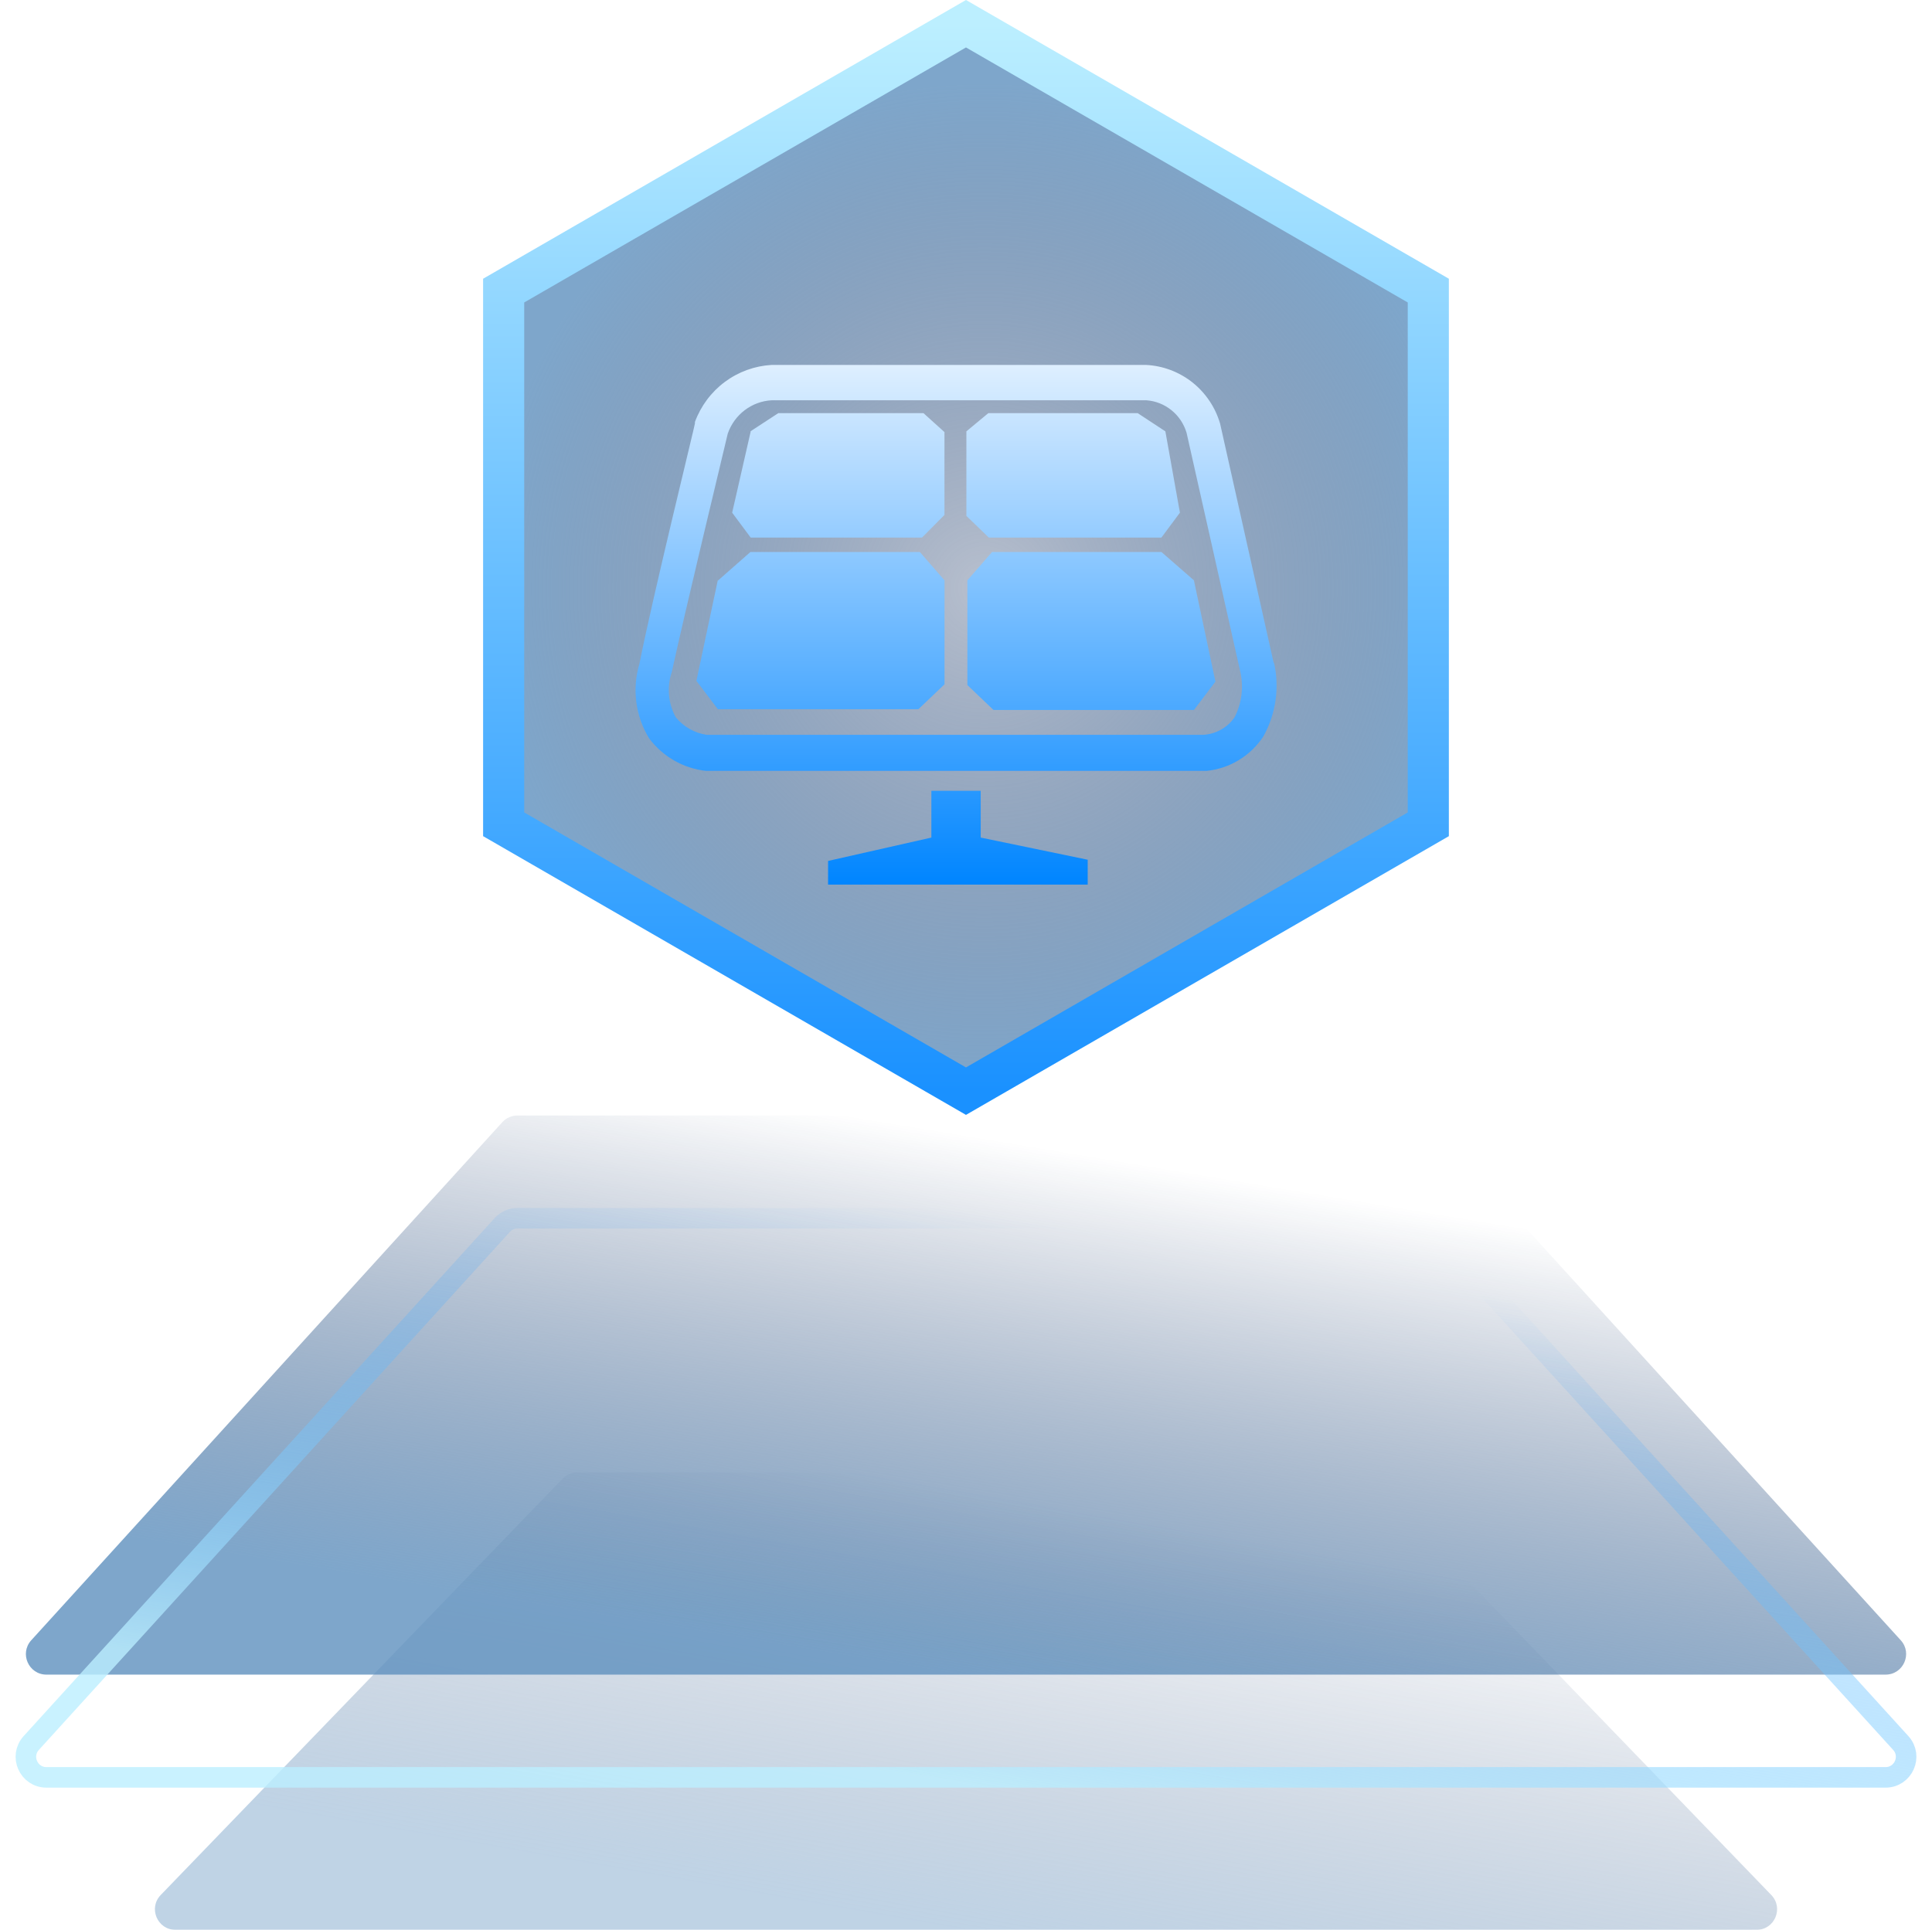 <svg width="94" height="93.917" viewBox="0 0 94 93.917" fill="none" xmlns="http://www.w3.org/2000/svg" xmlns:xlink="http://www.w3.org/1999/xlink">
	<desc>
			Created with Pixso.
	</desc>
	<defs>
		<filter id="filter_1_133167_dd" x="0.74" y="58.786" width="92.52" height="28.211" filterUnits="userSpaceOnUse" color-interpolation-filters="sRGB">
			<feFlood flood-opacity="0" result="BackgroundImageFix"/>
			<feBlend mode="normal" in="SourceGraphic" in2="BackgroundImageFix" result="shape"/>
			<feColorMatrix in="SourceAlpha" type="matrix" values="0 0 0 0 0 0 0 0 0 0 0 0 0 0 0 0 0 0 127 0" result="hardAlpha"/>
			<feOffset dx="0" dy="-5"/>
			<feGaussianBlur stdDeviation="1.333"/>
			<feComposite in2="hardAlpha" operator="arithmetic" k2="-1" k3="1"/>
			<feColorMatrix type="matrix" values="0 0 0 0 0.294 0 0 0 0 0.576 0 0 0 0 1 0 0 0 0.41 0"/>
			<feBlend mode="normal" in2="shape" result="effect_innerShadow_1"/>
		</filter>
		<filter id="filter_1_133169_dd" x="28.922" y="14.76" width="35.189" height="30.289" filterUnits="userSpaceOnUse" color-interpolation-filters="sRGB">
			<feFlood flood-opacity="0" result="BackgroundImageFix"/>
			<feColorMatrix in="SourceAlpha" type="matrix" values="0 0 0 0 0 0 0 0 0 0 0 0 0 0 0 0 0 0 127 0" result="hardAlpha"/>
			<feOffset dx="0" dy="3"/>
			<feGaussianBlur stdDeviation="0.667"/>
			<feComposite in2="hardAlpha" operator="out" k2="-1" k3="1"/>
			<feColorMatrix type="matrix" values="0 0 0 0 0 0 0 0 0 0 0 0 0 0 0 0 0 0 0.25 0"/>
			<feBlend mode="normal" in2="BackgroundImageFix" result="effect_dropShadow_1"/>
			<feBlend mode="normal" in="SourceGraphic" in2="effect_dropShadow_1" result="shape"/>
		</filter>
		<linearGradient id="paint_linear_1_133166_0" x1="50.271" y1="72.939" x2="46.567" y2="93.917" gradientUnits="userSpaceOnUse">
			<stop stop-color="#082456" stop-opacity="0"/>
			<stop offset="1" stop-color="#5E90BE"/>
		</linearGradient>
		<linearGradient id="paint_linear_1_133166_1" x1="44.853" y1="93.917" x2="48.612" y2="71.654" gradientUnits="userSpaceOnUse">
			<stop stop-color="#BCEFFF"/>
			<stop offset="1" stop-color="#1A91FF" stop-opacity="0"/>
		</linearGradient>
		<linearGradient id="paint_linear_1_133167_0" x1="50.767" y1="60.856" x2="46.502" y2="86.497" gradientUnits="userSpaceOnUse">
			<stop stop-color="#082456" stop-opacity="0"/>
			<stop offset="1" stop-color="#5E90BE"/>
		</linearGradient>
		<linearGradient id="paint_linear_1_133167_1" x1="44.527" y1="86.497" x2="48.857" y2="59.286" gradientUnits="userSpaceOnUse">
			<stop stop-color="#BCEFFF"/>
			<stop offset="1" stop-color="#1A91FF" stop-opacity="0"/>
		</linearGradient>
		<radialGradient id="paint_radial_1_133168_0" cx="0" cy="0" r="1" gradientUnits="userSpaceOnUse" gradientTransform="translate(47.902 28.627) rotate(92.757) scale(24.503 24.318)">
			<stop stop-color="#082456" stop-opacity="0.361"/>
			<stop offset="1" stop-color="#5E90BE"/>
		</radialGradient>
		<linearGradient id="paint_linear_1_133168_1" x1="46.994" y1="1.156" x2="46.994" y2="53.102" gradientUnits="userSpaceOnUse">
			<stop stop-color="#BCEFFF"/>
			<stop offset="1" stop-color="#1A91FF"/>
		</linearGradient>
		<linearGradient id="paint_linear_1_133169_0" x1="46.517" y1="14.76" x2="46.517" y2="40.049" gradientUnits="userSpaceOnUse">
			<stop stop-color="#DEEFFF"/>
			<stop offset="1" stop-color="#0085FF"/>
		</linearGradient>
	</defs>
	<g opacity="0.5">
		<path id="Rectangle 12292" d="M27.372 71.96C27.561 71.765 27.82 71.654 28.091 71.654L65.909 71.654C66.181 71.654 66.44 71.765 66.629 71.96L86.182 92.223C86.794 92.858 86.344 93.917 85.462 93.917L8.539 93.917C7.657 93.917 7.207 92.858 7.819 92.223L27.372 71.96Z" fill="url(#paint_linear_1_133166_0)" fill-opacity="0.8" fill-rule="nonzero"/>
	</g>
	<g filter="url(#filter_1_133167_dd)">
		<path id="Rectangle 12291" d="M24.439 59.613C24.629 59.405 24.898 59.286 25.18 59.286L68.82 59.286C69.103 59.286 69.371 59.405 69.561 59.613L92.48 84.824C93.064 85.467 92.607 86.497 91.739 86.497L2.261 86.497C1.393 86.497 0.937 85.467 1.521 84.824L24.439 59.613Z" fill="url(#paint_linear_1_133167_0)" fill-opacity="0.8" fill-rule="nonzero"/>
	</g>
	<path id="Rectangle 12291" d="M68.82 59.286C69.103 59.286 69.371 59.405 69.561 59.613L92.48 84.824C93.064 85.467 92.607 86.497 91.739 86.497L2.261 86.497C1.393 86.497 0.937 85.467 1.521 84.824L24.439 59.613C24.629 59.405 24.898 59.286 25.18 59.286L68.82 59.286Z" stroke="url(#paint_linear_1_133167_1)" stroke-opacity="0.8" stroke-width="1"/>
	<path id="Polygon 1" d="M46.999 1.154L24.505 14.142L24.505 40.115L46.999 53.102L69.493 40.115L69.493 14.142L46.999 1.154Z" fill="url(#paint_radial_1_133168_0)" fill-opacity="0.8" fill-rule="evenodd"/>
	<path id="Polygon 1" d="M24.505 14.142L24.505 40.115L46.999 53.102L69.493 40.115L69.493 14.142L46.999 1.154L24.505 14.142Z" stroke="url(#paint_linear_1_133168_1)" stroke-opacity="1" stroke-width="2"/>
	<g filter="url(#filter_1_133169_dd)">
		<path id="Vector" d="M61.978 29.299L59.363 17.616C59.131 16.822 58.66 16.122 58.016 15.61C57.371 15.099 56.585 14.802 55.766 14.76L37.543 14.76C36.722 14.806 35.931 15.093 35.268 15.585C34.605 16.078 34.099 16.755 33.812 17.532L33.812 17.605C33.812 17.689 31.725 26.175 31.113 29.297C30.931 29.901 30.878 30.538 30.959 31.165C31.039 31.792 31.251 32.394 31.581 32.931C31.911 33.372 32.327 33.74 32.804 34.013C33.279 34.285 33.807 34.456 34.351 34.516L58.704 34.516C59.258 34.46 59.793 34.282 60.27 33.993C60.747 33.704 61.155 33.312 61.464 32.846C62.082 31.743 62.267 30.446 61.978 29.214L61.978 29.299ZM34.387 32.761C33.794 32.675 33.256 32.368 32.875 31.901C32.694 31.57 32.583 31.203 32.551 30.826C32.518 30.448 32.562 30.068 32.684 29.71C33.32 26.792 35.204 18.962 35.406 18.111C35.562 17.654 35.85 17.254 36.232 16.963C36.615 16.672 37.075 16.503 37.554 16.479L55.766 16.479C56.685 16.541 57.469 17.174 57.732 18.064L60.348 29.698C60.513 30.443 60.416 31.222 60.071 31.901C59.897 32.155 59.666 32.365 59.398 32.514C59.129 32.663 58.831 32.747 58.524 32.761L34.387 32.761ZM47.716 37.761L52.921 38.839L52.921 40.049L40.289 40.049L40.289 38.898L45.315 37.761L45.315 35.485L47.716 35.485L47.716 37.761ZM36.511 17.992L37.867 17.107L44.932 17.107L45.952 18.028L45.952 22.06L44.86 23.161L36.523 23.161L35.623 21.95L36.523 18.005L36.511 17.992ZM34.93 25.255L36.512 23.863L44.754 23.863L45.955 25.243L45.955 30.303L44.683 31.515L34.928 31.515L33.883 30.135L34.928 25.219L34.928 25.255L34.93 25.255ZM56.7 17.992L57.408 21.95L56.508 23.161L48.11 23.161L47.019 22.107L47.019 17.992L48.085 17.107L55.355 17.107L56.7 17.992ZM58.091 25.255L59.136 30.171L58.091 31.551L48.338 31.551L47.067 30.339L47.067 25.243L48.267 23.863L56.508 23.863L58.091 25.243L58.091 25.255Z" fill="url(#paint_linear_1_133169_0)" fill-opacity="1" fill-rule="nonzero"/>
	</g>
</svg>
